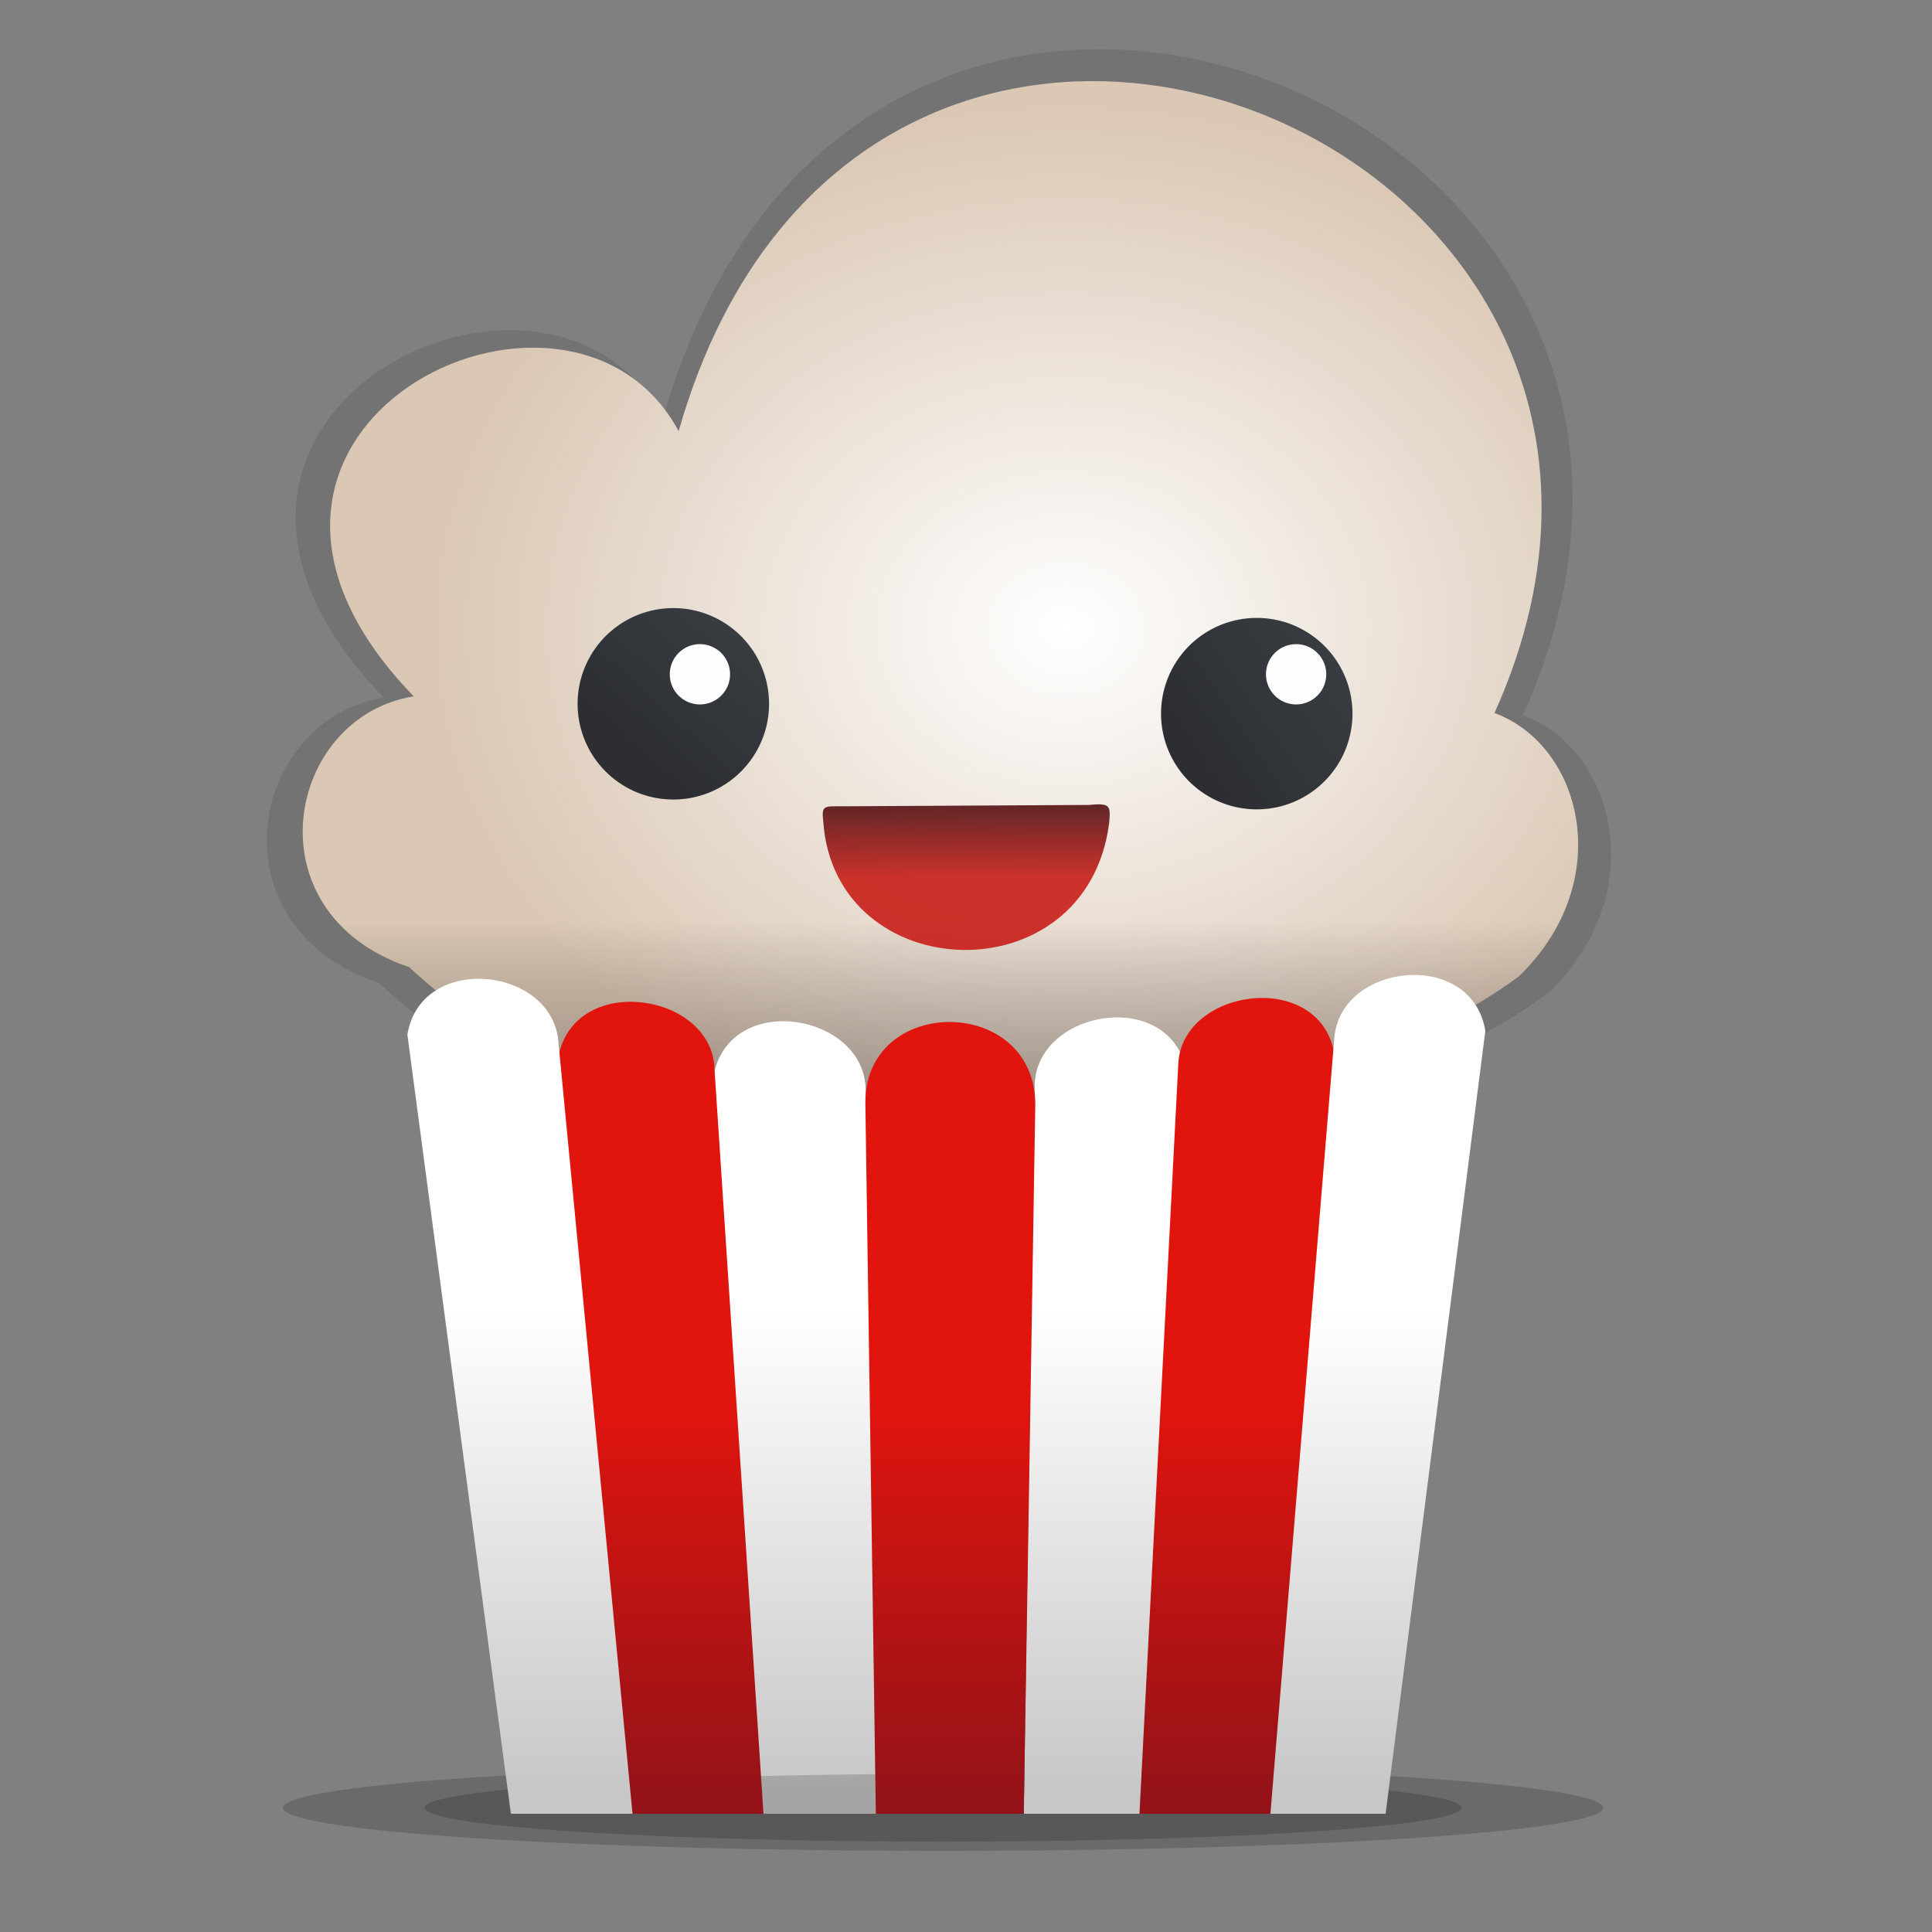 <svg xmlns="http://www.w3.org/2000/svg" xmlns:xlink="http://www.w3.org/1999/xlink" height="96" viewBox="0 0 96 96" width="96"><rect x="0" y="0" width="96" height="96" fill="#808080" stroke="none"/><title>Template icons dark</title><defs><linearGradient id="h"><stop offset="0" stop-color="#e1140e"/><stop offset="1" stop-color="#951318"/></linearGradient><linearGradient id="g" gradientTransform="matrix(0 -100 -100 0 96 146)" gradientUnits="userSpaceOnUse" x2="1"><stop offset="0" stop-color="#fff"/><stop offset="1" stop-color="#c7c7c7"/></linearGradient><linearGradient id="b"><stop offset="0" stop-color="#c6120c"/><stop offset="1" stop-color="#490306"/></linearGradient><linearGradient id="f"><stop offset="0" stop-opacity=".736"/><stop offset="1" stop-opacity="0"/></linearGradient><linearGradient id="e"><stop offset="0" stop-opacity=".742"/><stop offset="1" stop-opacity="0"/></linearGradient><linearGradient id="d"><stop offset="0" stop-color="#8c1919"/><stop offset="1" stop-color="#ff3030"/></linearGradient><linearGradient id="i"><stop offset="0" stop-color="#fff"/><stop offset="1" stop-color="#dac7b4"/></linearGradient><linearGradient id="c"><stop offset="0" stop-color="#362c2d" stop-opacity=".374"/><stop offset="1" stop-opacity="0"/></linearGradient><linearGradient xlink:href="#a" id="l" x1="-591.369" y1="535.056" x2="-580.187" y2="522.822" gradientUnits="userSpaceOnUse" gradientTransform="matrix(.764 0 0 .764 592.65 -261.94)"/><linearGradient id="a"><stop offset="0" stop-color="#2c2e31"/><stop offset="1" stop-color="#40464d"/></linearGradient><linearGradient xlink:href="#a" id="m" x1="-553.436" y1="535.695" x2="-538.458" y2="525.571" gradientUnits="userSpaceOnUse" gradientTransform="matrix(.764 0 0 .764 592.65 -261.94)"/><linearGradient xlink:href="#b" id="n" x1="-567.013" y1="546.542" x2="-567.013" y2="541.888" gradientUnits="userSpaceOnUse" gradientTransform="matrix(.764 0 0 .764 592.65 -261.94)"/><linearGradient xlink:href="#c" id="k" x1="166" y1="152" x2="166" y2="146" gradientUnits="userSpaceOnUse" gradientTransform="matrix(1.533 0 0 1.533 -92.268 -66.067)"/><linearGradient xlink:href="#f" id="v" gradientUnits="userSpaceOnUse" gradientTransform="matrix(.638 0 0 .638 428.49 -174.665)" x1="-438.571" y1="568.396" x2="-483.674" y2="527.219"/><linearGradient xlink:href="#g" id="o" x1="177.323" y1="176" x2="177.323" y2="200" gradientUnits="userSpaceOnUse" gradientTransform="translate(0 1)"/><linearGradient xlink:href="#h" id="q" x1="173.088" y1="180.647" x2="173.088" y2="200" gradientUnits="userSpaceOnUse" gradientTransform="translate(0 1)"/><linearGradient xlink:href="#g" id="u" gradientUnits="userSpaceOnUse" x1="177.323" y1="176" x2="177.323" y2="200" gradientTransform="translate(0 1)"/><linearGradient xlink:href="#h" id="t" gradientUnits="userSpaceOnUse" x1="173.088" y1="180.647" x2="173.088" y2="200" gradientTransform="translate(0 1)"/><linearGradient xlink:href="#g" id="s" gradientUnits="userSpaceOnUse" x1="177.323" y1="176" x2="177.323" y2="200" gradientTransform="translate(0 1)"/><linearGradient xlink:href="#h" id="r" gradientUnits="userSpaceOnUse" x1="173.088" y1="180.647" x2="173.088" y2="200" gradientTransform="translate(0 1)"/><linearGradient xlink:href="#g" id="p" gradientUnits="userSpaceOnUse" x1="177.323" y1="176" x2="177.323" y2="200" gradientTransform="translate(0 1)"/><radialGradient xlink:href="#i" id="j" cx="167.805" cy="136.668" fx="167.805" fy="136.668" r="20.669" gradientTransform="matrix(1.533 0 0 1.267 -92.268 -29.902)" gradientUnits="userSpaceOnUse"/></defs><path d="M18.833 48.848c14.819 13.9 46.424 9.208 58.122.479 5.112-4.946 3.351-12.07-1.28-13.788 13.583-30.162-32.957-49.006-42.73-14.76-5.741-10.7-27.423-.1-13.872 13.888-6.708 1.077-8.644 11.36-.24 14.181z" fill-opacity=".099" fill-rule="evenodd" stroke-width=".739"/><path style="isolation:auto;mix-blend-mode:normal;marker:none" d="M79.661 89.828a32.8 2.14 0 0 1-32.8 2.14 32.8 2.14 0 0 1-32.8-2.14 32.8 2.14 0 0 1 32.8-2.14 32.8 2.14 0 0 1 32.8 2.14z" color="#000" display="block" overflow="visible" fill-opacity=".17" stroke-width=".585" paint-order="fill markers stroke"/><path d="M132.333 160.056c14.058 13.188 44.044 8.736 55.143.454 4.85-4.692 3.179-11.451-1.215-13.081 12.887-28.616-31.268-46.494-40.54-14.004-5.447-10.152-26.017-.095-13.162 13.176-6.363 1.022-8.2 10.779-.226 13.455z" fill="url(#j)" fill-rule="evenodd" stroke-width=".701" transform="translate(-112 -112)"/><path d="M132.333 160.056c14.058 13.188 44.044 8.736 55.143.454 4.85-4.692 3.179-11.451-1.215-13.081 12.887-28.616-31.268-46.494-40.54-14.004-5.447-10.152-26.017-.095-13.162 13.176-6.363 1.022-8.2 10.779-.226 13.455z" fill="url(#k)" fill-rule="evenodd" stroke-width=".701" transform="translate(-112 -112)"/><path d="M150.214 146.972a4.756 4.756 0 1 1-9.513 0 4.756 4.756 0 0 1 9.513 0z" fill="url(#l)" stroke-width=".459" stroke-linecap="round" stroke-linejoin="round" transform="translate(-112 -112)"/><path d="M179.204 147.46a4.756 4.756 0 1 1-9.513 0 4.756 4.756 0 0 1 9.513 0z" fill="url(#m)" stroke-width=".459" stroke-linecap="round" stroke-linejoin="round" transform="translate(-112 -112)"/><path d="M167.11 152.918c-1.126 8.643-13.646 8.145-14.203-.107-.098-.812.072-.742.86-.746l12.328-.068c1.08-.1 1.1.017 1.015.92z" opacity=".848" fill="url(#n)" fill-rule="evenodd" stroke-width=".732" transform="translate(-112 -112)"/><path d="M65.9 33.505a1.497 1.497 0 1 1-2.994 0 1.497 1.497 0 0 1 2.994 0zM36.276 33.505a1.497 1.497 0 1 1-2.995 0 1.497 1.497 0 0 1 2.995 0z" fill="#fefefe" stroke-width=".144" stroke-linecap="round" stroke-linejoin="round"/><path d="M149.13 202.126h6.852l-.968-35.955c-.014-3.761-6.56-4.939-7.523-.904z" fill="url(#o)" fill-rule="evenodd" stroke-width=".637" transform="translate(-112 -112)"/><path d="M72.63 89.828a25.768 1.681 0 0 1-25.768 1.681 25.768 1.681 0 0 1-25.769-1.681 25.768 1.681 0 0 1 25.769-1.682 25.768 1.681 0 0 1 25.768 1.682z" style="isolation:auto;mix-blend-mode:normal;marker:none" color="#000" display="block" overflow="visible" fill-opacity=".17" stroke-width=".459" paint-order="fill markers stroke"/><path d="M169.05 202.126h-6.179l.54-36.145c.013-3.761 6.56-4.939 7.522-.904z" fill="url(#p)" fill-rule="evenodd" stroke-width=".637" transform="translate(-112 -112)"/><path d="M155.52 202.126h7.351l.572-35.275c-.047-5.401-8.42-5.42-8.444-.088z" fill="url(#q)" fill-rule="evenodd" stroke-width=".637" transform="translate(-112 -112)"/><path d="M175.556 202.126h-6.937l1.927-37.202c.102-3.76 6.824-4.791 7.725-.736z" fill="url(#r)" fill-rule="evenodd" stroke-width=".637" transform="translate(-112 -112)"/><path d="M180.85 202.126h-5.724l3.176-38.548c.29-3.75 6.838-4.45 7.503-.356z" fill="url(#s)" fill-rule="evenodd" stroke-width=".637" transform="translate(-112 -112)"/><path d="M143.085 202.126h6.852l-2.435-37.012c-.102-3.76-6.824-4.791-7.725-.736z" fill="url(#t)" fill-rule="evenodd" stroke-width=".637" transform="translate(-112 -112)"/><path d="M137.386 202.126h6.043l-3.683-38.358c-.29-3.75-6.838-4.45-7.503-.356z" fill="url(#u)" fill-rule="evenodd" stroke-width=".637" transform="translate(-112 -112)"/></svg>